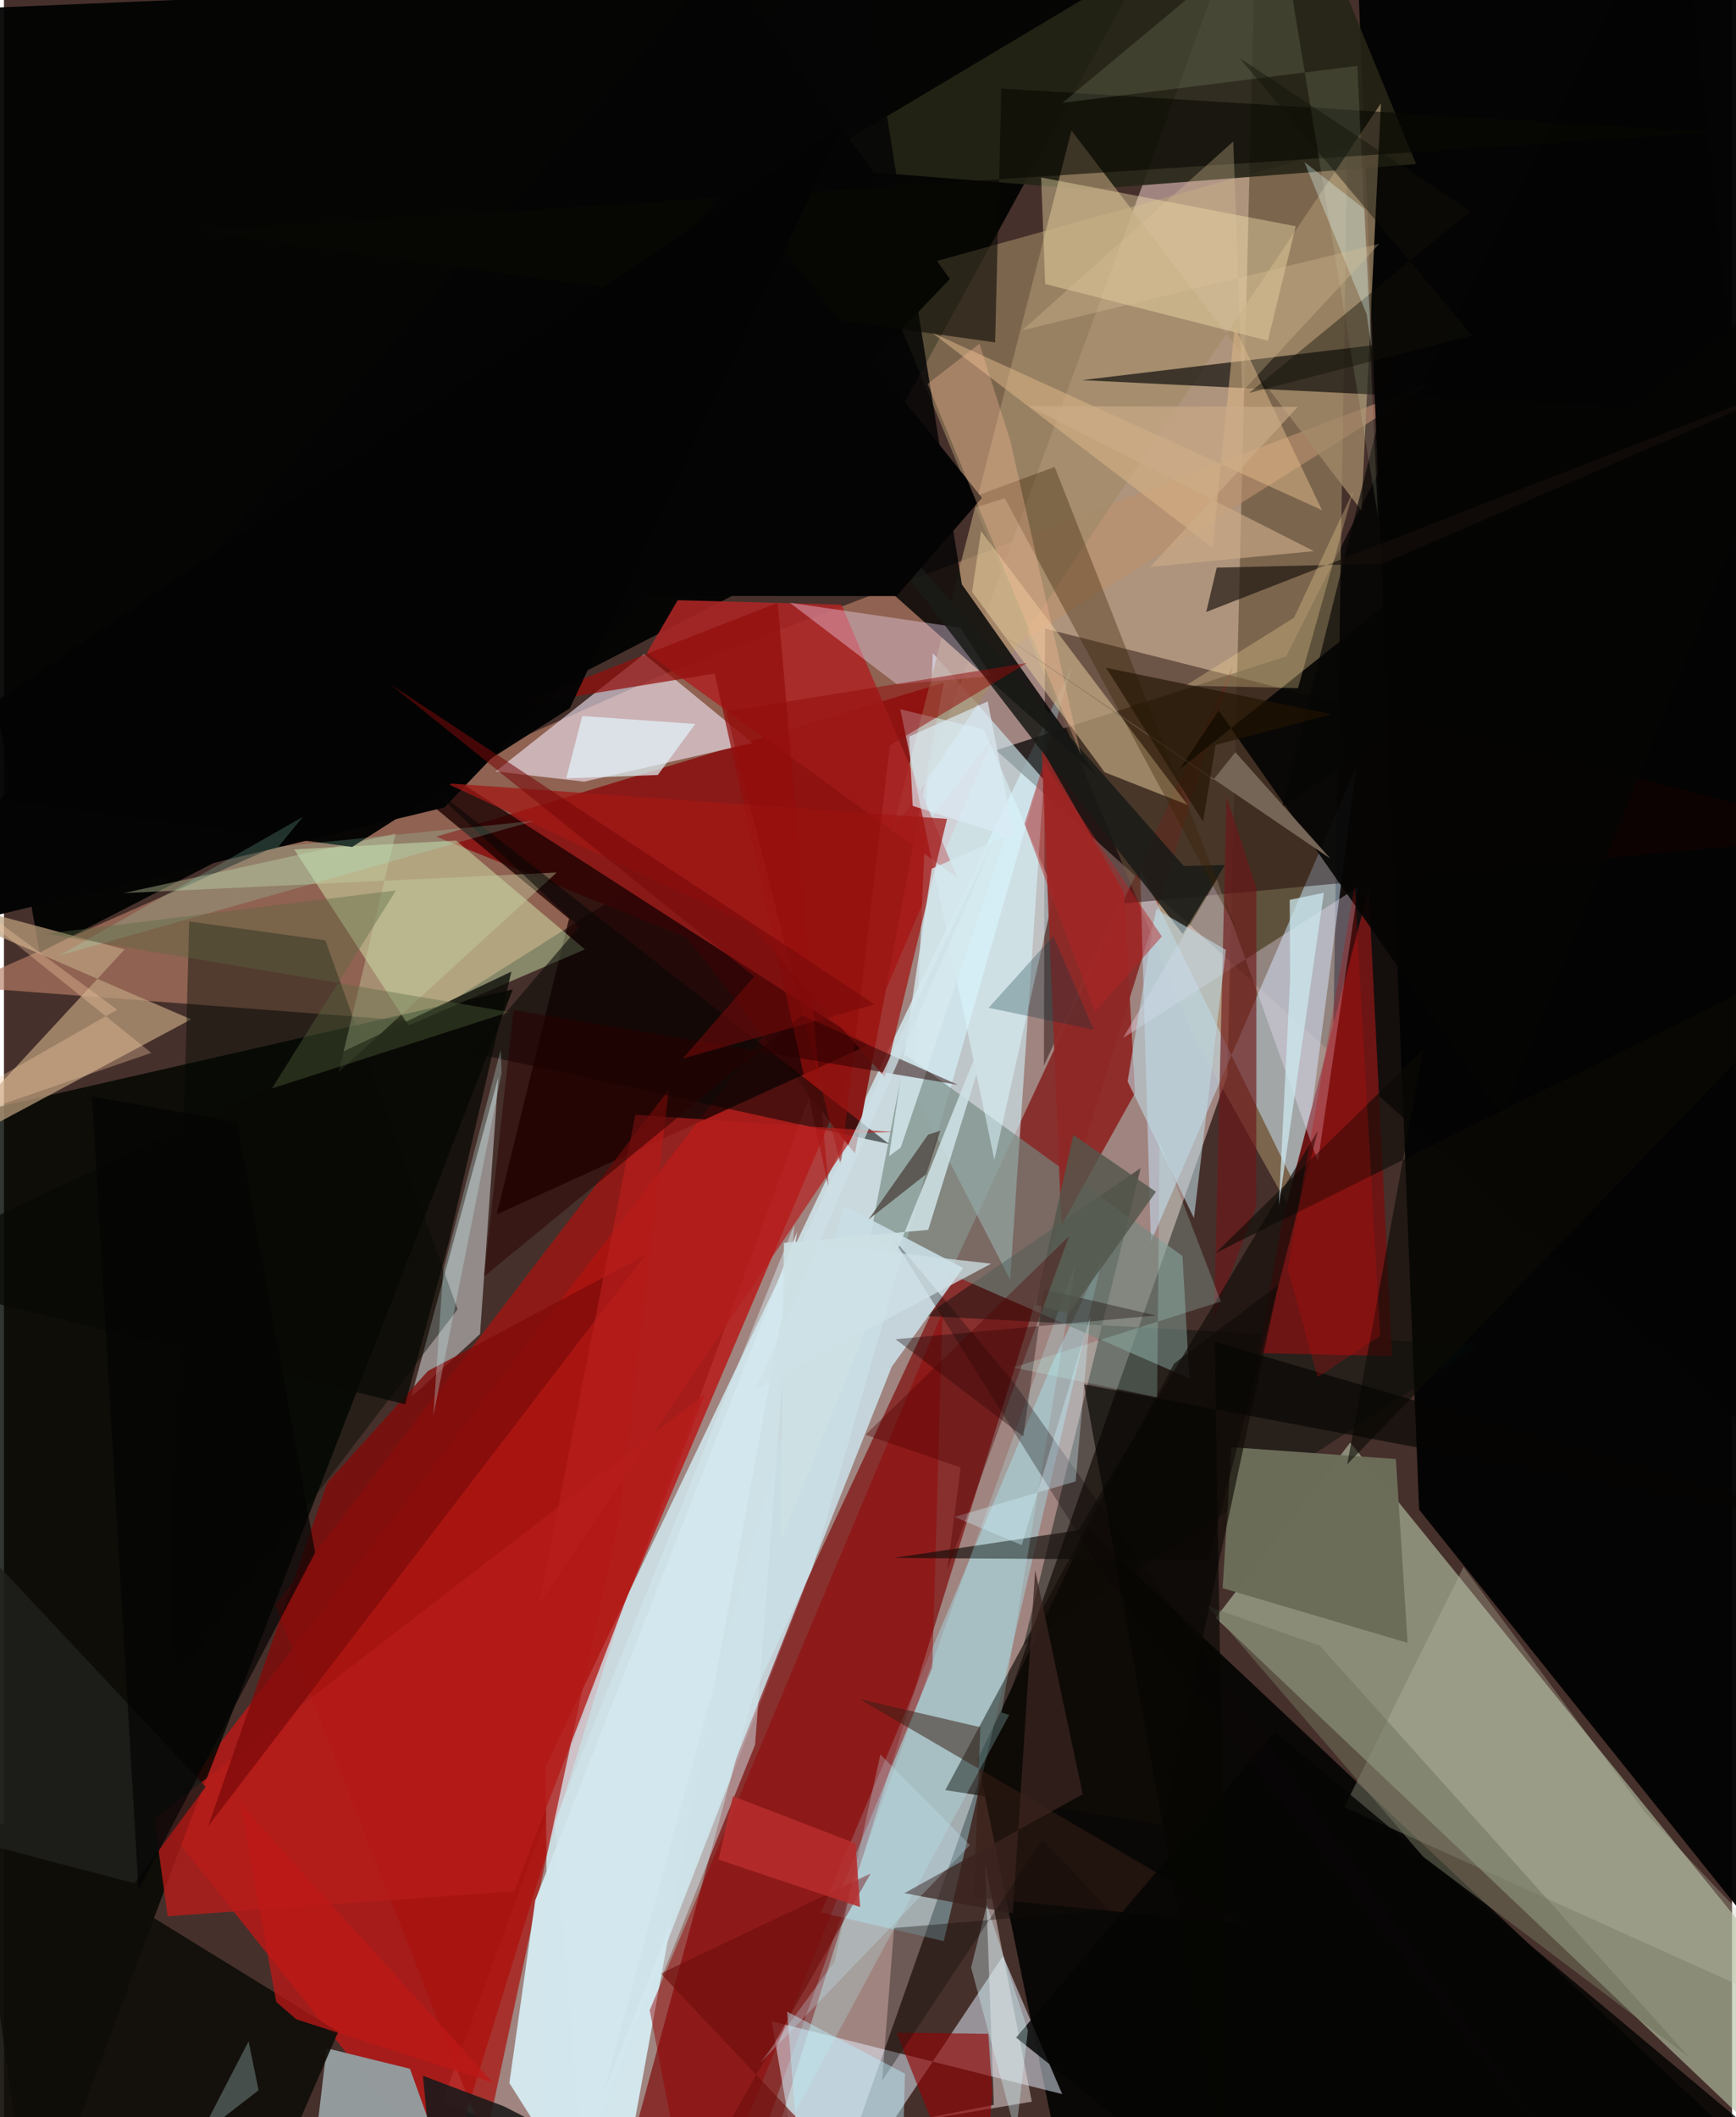 <svg xmlns="http://www.w3.org/2000/svg" width="228" height="278" viewBox="0 0 836 1024"><path fill="#46302b" d="M0 0h836v1024H0z"/><path fill="#b1948f" fill-opacity=".839" d="M212.057 1016.623L392.707 1086l199.1-565.77L606.143-62z"/><path fill="#b81917" fill-opacity=".831" d="M213.92 1053.423l85.213-275.44L478.811 356.38 75.867 880.421z"/><path fill="#d8f7ff" fill-opacity=".737" d="M263.899 1086l-1.805-231.626 254.418-531.79-125.802 437.06z"/><path fill-opacity=".718" d="M479.972 362.86L898 740.167 810.46-62 620.339 317.476z"/><path fill="#7a0000" fill-opacity=".639" d="M594.561 322.086L362.484 820.098l-58.925 217.259L357.08 1086z"/><path fill="#b3c1a5" fill-opacity=".631" d="M898 1001.762l-4.704 72.357-307.052-291.636 65.051-84.76z"/><path fill="#b47d65" fill-opacity=".659" d="M691.56 184.627L200.808 494.05l-222.404-16.882 343.633-152.22z"/><path fill="#020303" fill-opacity=".945" d="M397.216 265.026L553.094-19.88-62 6.113l79.225 454.66z"/><path fill="#bfa87a" fill-opacity=".439" d="M575.946 502.184l-152.098-368.35 225.996-62.642-8.599 547.834z"/><path fill="#000501" fill-opacity=".804" d="M13.698 1086L-62 548.935l308.154-70.37L89.793 881.462z"/><path fill="#080705" fill-opacity=".953" d="M855.683 1051.246L519.174 1086l-48.203-234.84 53.256-111.856z"/><path fill="#040404" fill-opacity=".976" d="M851.757 938.968L684.615 730.153l-30.877-774.4L898-1.89z"/><path fill="#d0e8ef" fill-opacity=".655" d="M503.06 377.132l-16.3 241.774-46.524-90.51 9.145-212.516z"/><path fill="#891a18" fill-opacity=".992" d="M454.7 330.15L411.657 558l-81.404-104.57-121.072-48.767z"/><path fill="#c6e3f9" fill-opacity=".522" d="M549.633 420.162l5.21 180.495 99.479-230.228-27.07 208.218z"/><path fill="#252517" fill-opacity=".898" d="M683.159 79.364L524.544 91.6 386.228 80.679 625.202-62z"/><path fill="#e6f0ff" fill-opacity=".51" d="M483.34 946.01L390.116 1086l-18.712-108.407 140.55 35.258z"/><path fill="#180000" fill-opacity=".435" d="M503.108 515.38l35.735-78.123L898 403.577 503.646 304.04z"/><path fill="#f4e9fa" fill-opacity=".592" d="M309.697 316.344l52.476 43.041-81.48 18.679-42.862-4.958z"/><path fill="#1a0101" fill-opacity=".788" d="M238.378 587.341l179.598-81.811L98.583 299.67l174.782 144.71z"/><path fill="#a28a69" fill-opacity=".753" d="M666.14 49.955l-9.435 196.955L516.431 63.139 429.51 402.72z"/><path fill="#dce3e6" fill-opacity=".506" d="M197.114 675.199l2.884-2.128 30.307-27.82 8.855-124.276z"/><path fill="#e1ffc0" fill-opacity=".42" d="M140.421 410.843l55.306 85.118 85.324-36.796-62.295-52.617z"/><path fill="#000d07" fill-opacity=".435" d="M549.891 564.978l-56.623 230.657 220.581-144.971-268.156-14.178z"/><path fill="#050505" fill-opacity=".847" d="M463.403 282.594l65.05 92.287L243.24 120.962 413.479-29.544z"/><path fill="#bc9f7d" fill-opacity=".718" d="M58.367 459.215l-93.407 101 125.582-67.187L-62 427.035z"/><path fill="#a8eefd" fill-opacity=".392" d="M507.278 659.194l24.213-50.88-76.823 330.527L395.22 925z"/><path fill="#758980" fill-opacity=".647" d="M570.133 607.506l3.35 59.174-154.593-67.46 17.123-89.014z"/><path fill="#a9120f" fill-opacity=".722" d="M321.636 526.998L131.3 776.274l101.54 259.817 64.776-301.506z"/><path fill="#d2e6ed" fill-opacity=".996" d="M257.041 919.06l-12.54 88.427L294.164 1086l89.642-490.305z"/><path fill="#ab2525" fill-opacity=".89" d="M311.046 315.797l150.259 108.727-56.177-132.062-79.18-2.177z"/><path fill="#6d1514" d="M671.522 655.902l-64.545-1.453 11.408-63.736 41.833-160.87z"/><path fill="#949b9d" fill-opacity=".996" d="M144.965 1084.903l11.139-94.245 40.312 9.93L227.122 1086z"/><path fill="#100e08" fill-opacity=".91" d="M161.735 982.65l-37.881 87.254L-62 1047.074l37.854-179.013z"/><path fill="#040404" d="M457.604 134.928l-244.566 255.62L-62 456.688 347.112-19.094z"/><path fill="#e7cf9e" fill-opacity=".514" d="M468.354 286.273l64.111 87.243 40.144 15.796-99.922-132.416z"/><path fill="#6b6d59" fill-opacity=".992" d="M673.361 705.69l-79.558-5.745-4.244 68.204 89.494 26.444z"/><path fill="#feebb5" fill-opacity=".388" d="M501.767 85.845l1.948 51.513 107.712 27.415 13.525-55.34z"/><path fill="#ddf8ff" fill-opacity=".525" d="M508.128 431.446l-34.04-78.643-40.481-9.747 45.524 217.923z"/><path fill="#8e2826" fill-opacity=".949" d="M541.854 431.902l5.325 96.76-35.583 63.874-9.57-230.37z"/><path fill="#050504" fill-opacity=".647" d="M521.526 183.86l152.972-18.343-56.07 224.887L898 202.373z"/><path fill="#f6e8ff" fill-opacity=".337" d="M541.39 502.005l45.388-76.603 48.846 136.338 19.593-132.824z"/><path fill="#c9dee5" fill-opacity=".89" d="M464.04 613.275l-34.525 47.706-139.528 351.45 116.404-429.306z"/><path fill="#e4d9da" fill-opacity=".525" d="M474.648 901.113l22.591 115.38-75.59 12.765 57.208-11.185z"/><path fill="#940303" fill-opacity=".471" d="M312.387 972.275L334.328 1086l114.787-279.336 4.944-172.017z"/><path fill="#000900" fill-opacity=".424" d="M155.455 454.813l-65.83-9.128-9.893 370.728 139.743-183.159z"/><path fill="#110b07" fill-opacity=".659" d="M455.403 865.795L566.1 659.48l50.384-38.007L560.6 882.517z"/><path fill="#b51c19" fill-opacity=".8" d="M246.879 914.678L79.2 926.83l-6.514-47.19 266.408-205.408z"/><path fill="#bfc2aa" fill-opacity=".306" d="M793.794 876.48l-87.69-118.607-57.68 116.132L898 986.73z"/><path fill="#ddb888" fill-opacity=".525" d="M584.712 264.862l10.669-106.616 42.268 88.525-188.878-85.986z"/><path fill="#f6e0fe" fill-opacity=".365" d="M432.077 331.06l-51.909-39.542 82.542 12.086 14.975 23.327z"/><path fill="#050504" fill-opacity=".91" d="M898 109.31L724.73 539.492l-137.072-195.79-18.924 28.4z"/><path fill="#6e1618" fill-opacity=".639" d="M591.426 385.228l-6.014 252.174 20.455-54.061.033-154.008z"/><path fill="#c7d1a6" fill-opacity=".396" d="M189.518 403.157l-27.58 115.335 105.46-96.473-209.44 9.94z"/><path fill="#100c08" fill-opacity=".647" d="M430.414 753.518l152.293 1.033 52.917-207.66-115.79 193.236z"/><path fill="#920e0c" fill-opacity=".725" d="M343.837 325.77l-98.014 15.972 128.463-50.19 24.553 282.051z"/><path fill="#910406" fill-opacity=".639" d="M478.09 1011.75l-5.352 74.25-40.93-102.89 44.384.584z"/><path fill="#070604" fill-opacity=".549" d="M226.285 509.126l51.932-60.83-77.164-72.237 227.1 177.246z"/><path fill="#810c0a" fill-opacity=".808" d="M205.088 663.105l104.988-55.895L98.813 883.208l57.67-166.175z"/><path fill="#070703" fill-opacity=".576" d="M828.305 64.064L482.492 42.81l-2.978 122.79L95.56 111.884z"/><path fill="#191a17" fill-opacity=".859" d="M570.266 451.768L362.672 182.443l208.064 236.421 19.888-.464z"/><path fill="#a21715" fill-opacity=".737" d="M360.909 447.212l65.243 73.785 30.072-124.932-242.216-17.254z"/><path fill="#382000" fill-opacity=".349" d="M596.327 449.783l-88.021-223.94-134.384 49.51 110.27-34.342z"/><path fill="#b6fdff" fill-opacity=".231" d="M348.158 1086l170.528-475.853-36.038 218.138 3.677 1.144z"/><path fill="#130201" fill-opacity=".345" d="M431.338 647.727l61.814 47.058 9.998-71.164 54.109 12.626z"/><path fill="#1a191a" fill-opacity=".882" d="M372.695 1086H210.819l-8.15-82.04 39.35 14.86z"/><path fill="#bdd9e1" fill-opacity=".596" d="M591.136 459.415l-15.447 129.728-32.107-66.119 13.81-83.344z"/><path fill="#040404" d="M431.852 288.302l-246.545-.174L351.19 88.503l121.938 152.272z"/><path fill="#361e14" fill-opacity=".518" d="M413.84 821.767l58.53 13.625-3.274 82.264 131.36 13.04z"/><path fill="#e1f5fa" fill-opacity=".702" d="M316.32 374.836l18.112-24.684-54.669-3.836L272 376.467z"/><path fill="#090a05" fill-opacity=".761" d="M245.49 469.93L-62 616.049l256.06 63.16 21.17-78.53z"/><path fill="#ffbf9b" fill-opacity=".322" d="M471.927 166.223l-25.1 19.46 74.175 179.524-34.099-151.832z"/><path fill="#20201c" fill-opacity=".792" d="M63.11 910.881l34.464-46.675-149.84-159.967L-62 878.035z"/><path fill="#0c0a06" fill-opacity=".608" d="M649.828 708.23l36.716-200.556-100.411 98.39L898 451.246z"/><path fill="#e7ffd1" fill-opacity=".122" d="M654.764 31.853L512.06 49.743l105.227-87.644 47.391 287.487z"/><path fill="#930c0b" fill-opacity=".514" d="M404.83 563.491L349.394 344.1l145.548-23.452-66.39 39.905z"/><path fill="#cce8ef" fill-opacity=".741" d="M638.537 431.791l-16.515 3.45.174 38.296-5.421 109.414z"/><path fill="#b61e1d" fill-opacity=".686" d="M305.49 539.21l124.924 8.338-18.333.382-153.154 227.642z"/><path fill="#d5e8ee" fill-opacity=".816" d="M484.72 404.386l-35.897 15.75-20.64 139.088 5.668-4.22z"/><path fill="#6e0d0c" fill-opacity=".631" d="M419.265 906.164l-101.528 48.36L441.673 1086h-124.54z"/><path fill="#050504" fill-opacity=".851" d="M615.759 1086L898 1074.27 614.923 837.53 489.63 985.511z"/><path fill="#170f0c" fill-opacity=".643" d="M898 172.54L666.948 272.632l-80.255 1.918-5.072 21.45z"/><path fill="#fbde9c" fill-opacity=".29" d="M571.63 331.592l52.461-32.815 28.674-61.228-26.75 95.28z"/><path fill="#746556" d="M641.659 415.264l-170.937-116.47 114.294 78.37 10.71-13.336z"/><path fill="#c1fef7" fill-opacity=".208" d="M488.277 661.416l69.6 14.4 1.16-123.59 29.666 77.269z"/><path fill="#53574c" fill-opacity=".812" d="M517.312 548.89l39.999 27.536-42.223 58.89-16.006-4.156z"/><path fill="#111209" fill-opacity=".427" d="M597.76 28.037l112.406 134.165-107.824 27.888 107.04-87.895z"/><path fill="#f6c9a3" fill-opacity=".337" d="M71.283 509.225L-62 402.112l116.754 86.236L-62 555.127z"/><path fill="#280000" fill-opacity=".502" d="M246.546 488.492L461.481 524.7l-75.325-33.64L232.26 617.378z"/><path fill="#6f725d" fill-opacity=".533" d="M636.564 795.95l-53.991-18.983 104.04 121.104 128.772 97.103z"/><path fill="#3a231f" fill-opacity=".741" d="M498.881 759.454l23.012 108.372-86.293 47.84 52.422 9.739z"/><path fill="#d2e8ef" fill-opacity=".49" d="M382.362 592.377L266.267 881.06l13.955 169.472 83.147-206.696z"/><path fill="#0b050a" fill-opacity=".294" d="M531.094 760.39l217.543 277.156-259.749-368.332-59.246-71.02z"/><path fill="#c9edfc" fill-opacity=".267" d="M424.005 848.588l43.274 43.816-101.422 105.409 35.89-48.866z"/><path fill="#d2fbff" fill-opacity=".349" d="M489.52 1032.004l5.811-49.932-19.847-60.656-7.615 30.173z"/><path fill="#41332d" fill-opacity=".659" d="M418.181 589.91l27.913-21.966 6.893-21.053-5.905 1.893z"/><path fill="#cde0e4" fill-opacity=".886" d="M447.127 594.846l-69.833 6.311-1.368 143.888L484.562 474.26z"/><path fill="#dbecf4" fill-opacity=".675" d="M488.887 405.534l-12.96-66.287-38.048 17.02 1.752 33.51z"/><path fill="#060503" fill-opacity=".647" d="M522.51 669.576l70.125 391.967L585.741 649 898 740.663z"/><path fill="#120d09" fill-opacity=".357" d="M534.592 923.8l-32.181-33.94-77.593 116.585 5.783-73.941z"/><path fill="#b22324" fill-opacity=".459" d="M493.698 398.553l34.254 90.752 32.214-36.378-57.037-84.1z"/><path fill="#5f6f6d" fill-opacity=".655" d="M123.196 1010.986l-4.85-23.67-31.794 61.448-33.495 16.413z"/><path fill="#040404" fill-opacity=".969" d="M273.772 342.553l-105.304 67.082L-62 378.993 406.372 59.558z"/><path fill="#a1ffde" fill-opacity=".188" d="M132.773 409.493l11.862-14.405L26.663 462.2 256.707 397z"/><path fill="#e3fffc" fill-opacity=".318" d="M661.646 168.859l-2.41-16.916-30.128-73.59 29.04 22.75z"/><path fill="#09343e" fill-opacity=".278" d="M507.655 452.67l-31.312 34.78 50.932 10.605-22.869-52.766z"/><path fill="#d2f4ff" fill-opacity=".349" d="M492.383 747.312l-32.514-13.642 58.59-17.164 6.942-79.422z"/><path fill="#b72d2c" fill-opacity=".863" d="M345.7 899.416l68.48 22.966-2.215-30.757-59.302-22.85z"/><path fill="#ccad88" fill-opacity=".639" d="M554.554 274.17l71.356-77.366-130.354-.38L633.71 266.57z"/><path fill="#dbc298" fill-opacity=".31" d="M492.655 159.756l102.06-91.354 4.34 121.047 66.297-71.511z"/><path fill="#cbf3f3" fill-opacity=".294" d="M212.501 614.421l-4.794 70.473 33.019-165.955-.395-11.203z"/><path fill="#bc1917" fill-opacity=".753" d="M131.71 968.257l-17.245-95.62 122.116 134.732-95.12-30.683z"/><path fill="#211300" fill-opacity=".647" d="M642.19 345.445l-108.977-22.438 46.882 74.33 6.066-37.017z"/><path fill="#586740" fill-opacity=".38" d="M244.405 489.474L20.458 451.586l169.19-20.924-60.043 95.8z"/><path fill="#c00d0d" fill-opacity=".278" d="M665.726 646.092l-30.22 20.035-14.45-52.534 32.417-185.035z"/><path fill="#bceffc" fill-opacity=".447" d="M433.593 1086l-46.963-14.091-7.751-98.958 57.025 30.01z"/><path fill="#040404" fill-opacity=".686" d="M150.541 750.972l-37.767-208.097-70.139-12.602L65.101 914.06z"/><path fill="#cfe2e7" fill-opacity=".749" d="M363.712 671.921L477.57 611.2l-91.655-10.389 95.261-199.304z"/><path fill="#500100" fill-opacity=".369" d="M515.246 597.927l-98.458 96.014 46.032 15.878-6.486 49.618z"/><path fill="#770a09" fill-opacity=".569" d="M186.72 330.791l176.263 141.534-34.592 39.653 92.847-26.21z"/></svg>